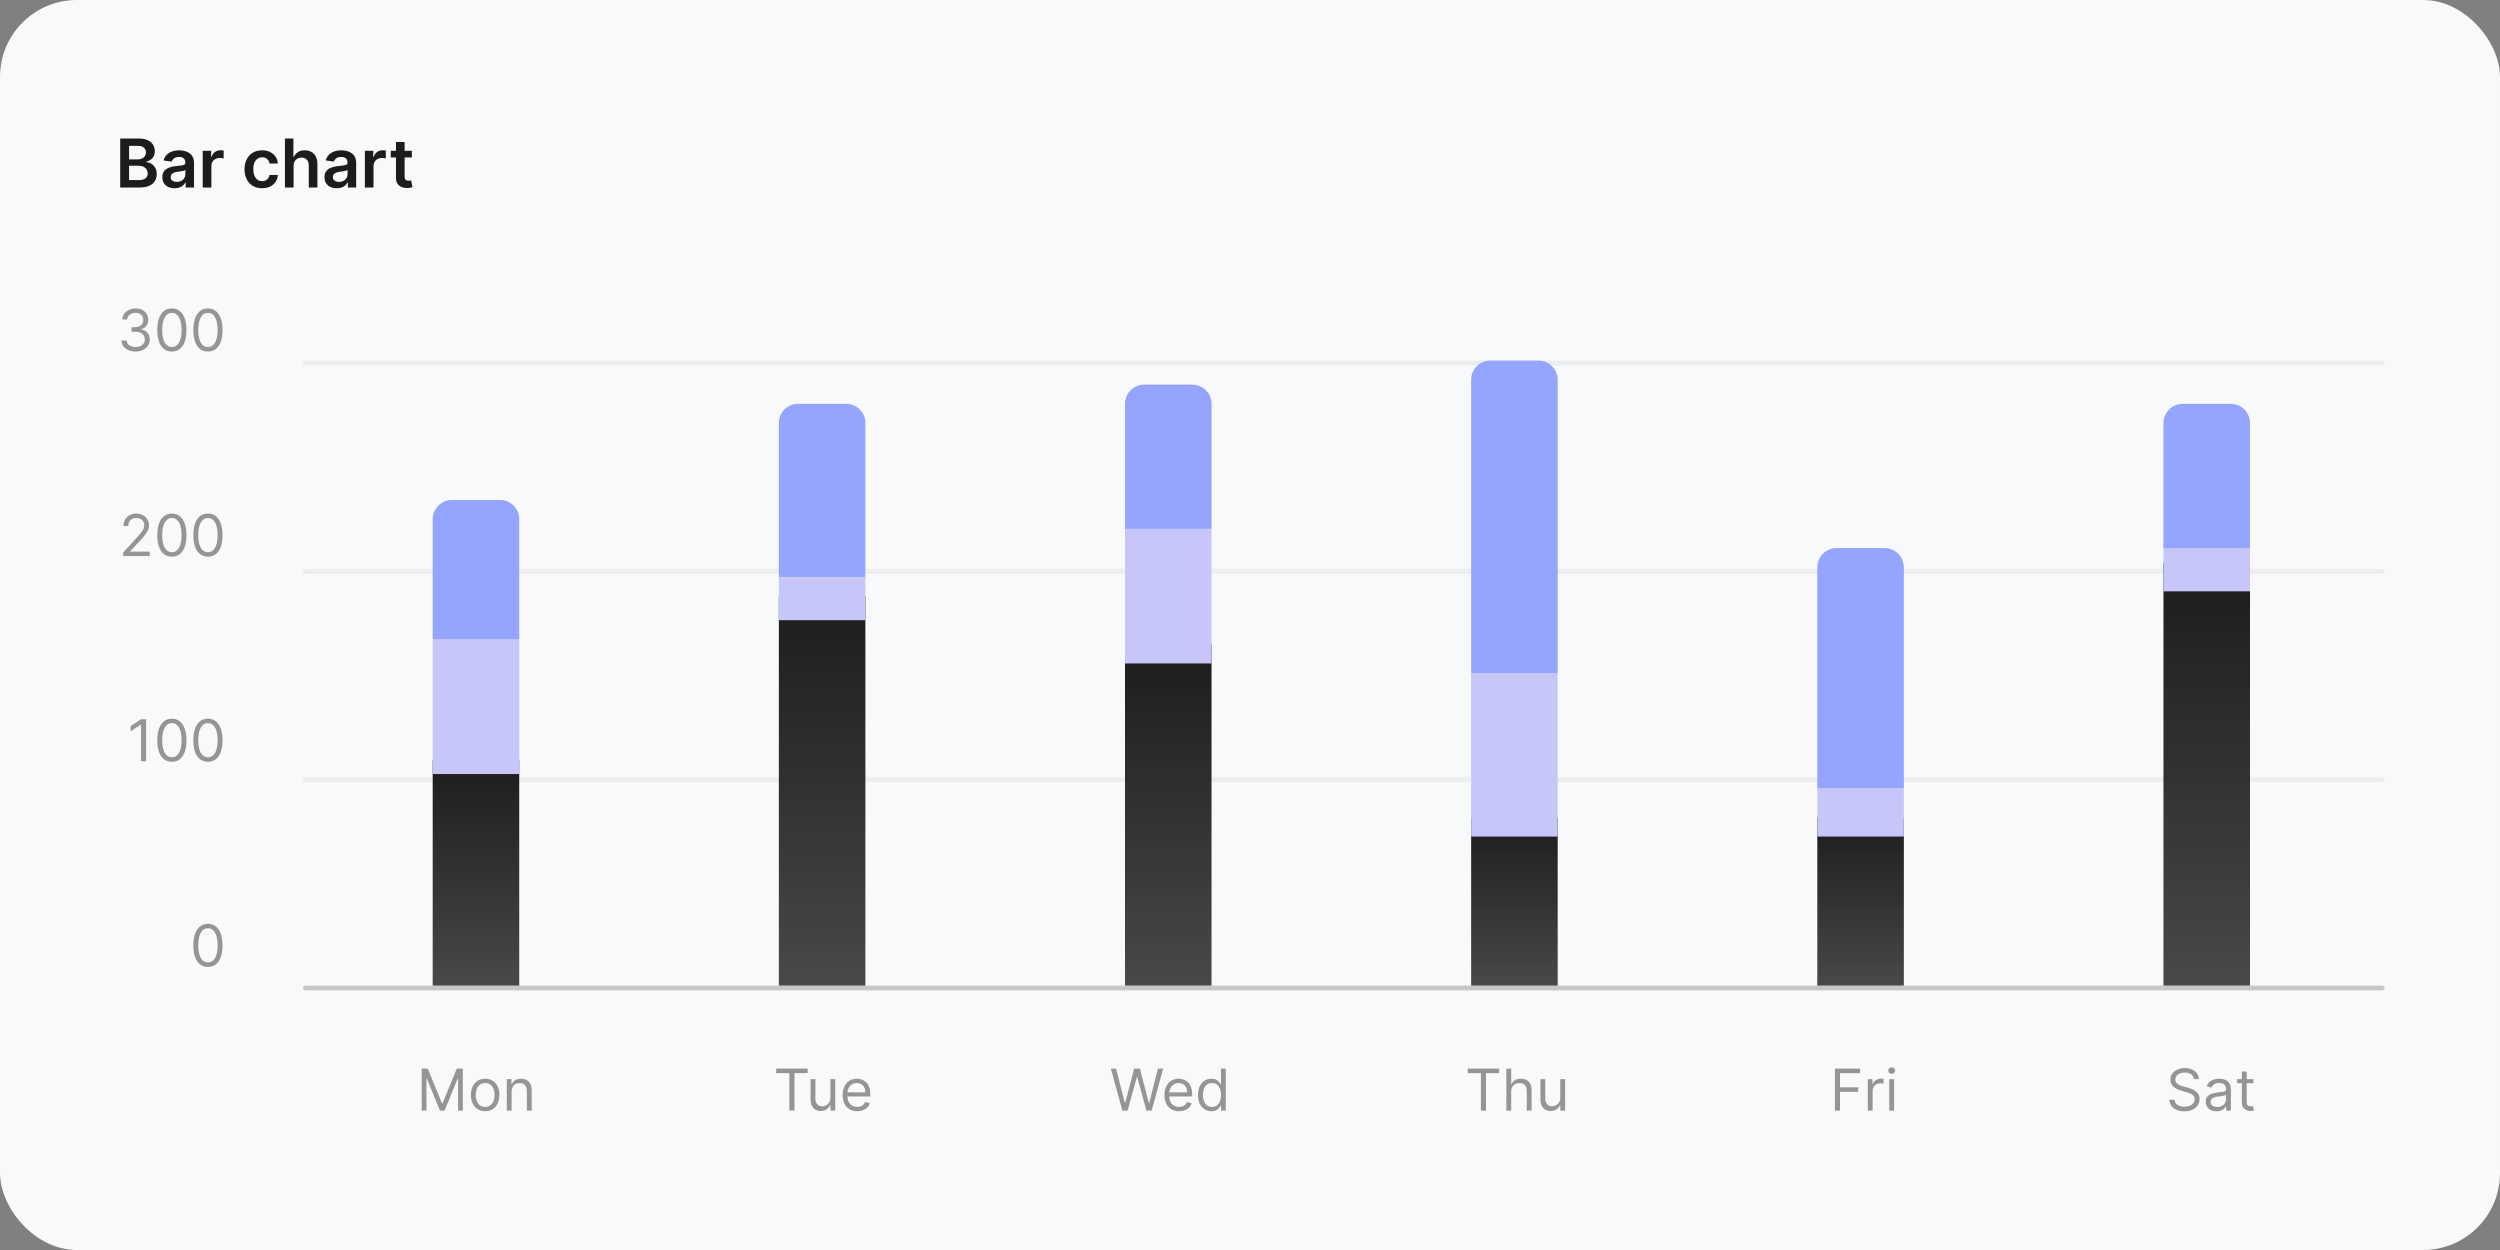 <svg width="520" height="260" viewBox="0 0 520 260" fill="none" xmlns="http://www.w3.org/2000/svg">
<rect x="0" y="0" width="520" height="260" fill="#808080" stroke="none"/>
<rect width="520" height="260" rx="16" fill="#F7F9FB"/>
<path d="M25.004 39V28.818H28.902C29.638 28.818 30.249 28.934 30.736 29.166C31.227 29.395 31.593 29.708 31.835 30.106C32.081 30.504 32.203 30.954 32.203 31.458C32.203 31.872 32.124 32.227 31.965 32.522C31.805 32.814 31.592 33.051 31.323 33.233C31.055 33.415 30.755 33.546 30.423 33.626V33.725C30.785 33.745 31.131 33.856 31.462 34.058C31.797 34.257 32.071 34.539 32.283 34.903C32.495 35.268 32.601 35.709 32.601 36.226C32.601 36.753 32.473 37.227 32.218 37.648C31.963 38.065 31.578 38.395 31.065 38.637C30.551 38.879 29.905 39 29.126 39H25.004ZM26.849 37.459H28.832C29.502 37.459 29.984 37.331 30.279 37.076C30.577 36.818 30.727 36.486 30.727 36.082C30.727 35.78 30.652 35.508 30.503 35.266C30.354 35.021 30.142 34.829 29.866 34.69C29.591 34.547 29.263 34.476 28.882 34.476H26.849V37.459ZM26.849 33.148H28.673C28.991 33.148 29.278 33.09 29.533 32.974C29.789 32.855 29.989 32.688 30.135 32.472C30.284 32.254 30.359 31.995 30.359 31.697C30.359 31.302 30.22 30.977 29.941 30.722C29.666 30.467 29.257 30.34 28.713 30.34H26.849V33.148ZM36.323 39.154C35.839 39.154 35.404 39.068 35.016 38.896C34.631 38.72 34.326 38.461 34.101 38.12C33.879 37.779 33.768 37.358 33.768 36.857C33.768 36.426 33.847 36.07 34.007 35.788C34.166 35.507 34.383 35.281 34.658 35.112C34.933 34.943 35.243 34.816 35.587 34.729C35.935 34.64 36.295 34.575 36.666 34.535C37.114 34.489 37.477 34.448 37.755 34.411C38.034 34.371 38.236 34.312 38.362 34.232C38.491 34.149 38.556 34.022 38.556 33.849V33.82C38.556 33.445 38.444 33.155 38.222 32.95C38 32.744 37.681 32.641 37.263 32.641C36.822 32.641 36.472 32.737 36.214 32.93C35.959 33.122 35.786 33.349 35.697 33.611L34.017 33.372C34.149 32.908 34.368 32.52 34.673 32.209C34.978 31.894 35.351 31.659 35.791 31.503C36.232 31.344 36.719 31.264 37.253 31.264C37.621 31.264 37.987 31.307 38.352 31.393C38.716 31.48 39.049 31.622 39.351 31.821C39.653 32.017 39.895 32.283 40.077 32.621C40.263 32.959 40.355 33.382 40.355 33.889V39H38.625V37.951H38.566C38.456 38.163 38.302 38.362 38.103 38.548C37.908 38.73 37.661 38.877 37.362 38.99C37.067 39.099 36.721 39.154 36.323 39.154ZM36.791 37.832C37.152 37.832 37.465 37.76 37.73 37.618C37.995 37.472 38.199 37.28 38.342 37.041C38.488 36.803 38.56 36.542 38.56 36.261V35.361C38.504 35.407 38.408 35.45 38.272 35.49C38.14 35.53 37.99 35.565 37.825 35.594C37.659 35.624 37.495 35.651 37.333 35.674C37.17 35.697 37.029 35.717 36.91 35.734C36.642 35.77 36.401 35.83 36.189 35.913C35.977 35.995 35.81 36.111 35.687 36.261C35.564 36.407 35.503 36.595 35.503 36.827C35.503 37.159 35.624 37.409 35.866 37.578C36.108 37.747 36.416 37.832 36.791 37.832ZM42.165 39V31.364H43.91V32.636H43.989C44.129 32.196 44.367 31.856 44.705 31.617C45.047 31.375 45.436 31.254 45.874 31.254C45.973 31.254 46.084 31.259 46.207 31.269C46.333 31.276 46.437 31.287 46.52 31.304V32.959C46.444 32.933 46.323 32.91 46.157 32.89C45.995 32.867 45.837 32.855 45.685 32.855C45.357 32.855 45.062 32.926 44.8 33.069C44.541 33.208 44.337 33.402 44.188 33.651C44.039 33.899 43.965 34.186 43.965 34.511V39H42.165ZM54.519 39.149C53.757 39.149 53.102 38.982 52.556 38.647C52.012 38.312 51.593 37.85 51.298 37.26C51.006 36.667 50.86 35.984 50.86 35.212C50.86 34.436 51.009 33.752 51.308 33.158C51.606 32.562 52.027 32.098 52.571 31.766C53.117 31.432 53.764 31.264 54.509 31.264C55.129 31.264 55.678 31.379 56.155 31.607C56.636 31.833 57.018 32.153 57.303 32.567C57.589 32.978 57.751 33.458 57.791 34.008H56.071C56.001 33.641 55.835 33.334 55.573 33.089C55.315 32.84 54.968 32.716 54.534 32.716C54.166 32.716 53.843 32.815 53.565 33.014C53.286 33.21 53.069 33.492 52.913 33.859C52.761 34.227 52.685 34.668 52.685 35.182C52.685 35.702 52.761 36.15 52.913 36.524C53.066 36.895 53.28 37.182 53.555 37.384C53.833 37.583 54.16 37.682 54.534 37.682C54.799 37.682 55.036 37.633 55.245 37.533C55.457 37.431 55.635 37.283 55.777 37.091C55.92 36.899 56.017 36.665 56.071 36.39H57.791C57.748 36.93 57.589 37.409 57.313 37.827C57.038 38.241 56.664 38.566 56.19 38.801C55.716 39.033 55.159 39.149 54.519 39.149ZM61.068 34.526V39H59.269V28.818H61.028V32.661H61.118C61.297 32.23 61.574 31.891 61.948 31.642C62.326 31.39 62.807 31.264 63.39 31.264C63.92 31.264 64.383 31.375 64.777 31.597C65.171 31.819 65.476 32.144 65.692 32.572C65.91 32.999 66.02 33.521 66.02 34.138V39H64.22V34.416C64.22 33.903 64.088 33.503 63.822 33.218C63.561 32.93 63.193 32.785 62.719 32.785C62.401 32.785 62.115 32.855 61.864 32.994C61.615 33.13 61.419 33.327 61.277 33.586C61.138 33.844 61.068 34.158 61.068 34.526ZM70.052 39.154C69.568 39.154 69.132 39.068 68.744 38.896C68.36 38.72 68.055 38.461 67.829 38.12C67.608 37.779 67.496 37.358 67.496 36.857C67.496 36.426 67.576 36.07 67.735 35.788C67.894 35.507 68.111 35.281 68.386 35.112C68.662 34.943 68.971 34.816 69.316 34.729C69.664 34.64 70.024 34.575 70.395 34.535C70.842 34.489 71.205 34.448 71.484 34.411C71.762 34.371 71.964 34.312 72.09 34.232C72.219 34.149 72.284 34.022 72.284 33.849V33.82C72.284 33.445 72.173 33.155 71.951 32.95C71.729 32.744 71.409 32.641 70.992 32.641C70.551 32.641 70.201 32.737 69.942 32.93C69.687 33.122 69.515 33.349 69.425 33.611L67.745 33.372C67.878 32.908 68.096 32.52 68.401 32.209C68.706 31.894 69.079 31.659 69.52 31.503C69.961 31.344 70.448 31.264 70.981 31.264C71.349 31.264 71.716 31.307 72.08 31.393C72.445 31.48 72.778 31.622 73.079 31.821C73.381 32.017 73.623 32.283 73.805 32.621C73.991 32.959 74.084 33.382 74.084 33.889V39H72.354V37.951H72.294C72.185 38.163 72.031 38.362 71.832 38.548C71.636 38.73 71.389 38.877 71.091 38.99C70.796 39.099 70.45 39.154 70.052 39.154ZM70.519 37.832C70.88 37.832 71.194 37.76 71.459 37.618C71.724 37.472 71.928 37.28 72.07 37.041C72.216 36.803 72.289 36.542 72.289 36.261V35.361C72.233 35.407 72.137 35.45 72.001 35.49C71.868 35.53 71.719 35.565 71.553 35.594C71.388 35.624 71.224 35.651 71.061 35.674C70.899 35.697 70.758 35.717 70.638 35.734C70.37 35.77 70.13 35.83 69.918 35.913C69.706 35.995 69.538 36.111 69.415 36.261C69.293 36.407 69.231 36.595 69.231 36.827C69.231 37.159 69.353 37.409 69.594 37.578C69.836 37.747 70.145 37.832 70.519 37.832ZM75.894 39V31.364H77.638V32.636H77.718C77.857 32.196 78.096 31.856 78.434 31.617C78.775 31.375 79.165 31.254 79.602 31.254C79.702 31.254 79.813 31.259 79.935 31.269C80.061 31.276 80.166 31.287 80.249 31.304V32.959C80.172 32.933 80.051 32.91 79.886 32.89C79.723 32.867 79.566 32.855 79.413 32.855C79.085 32.855 78.79 32.926 78.528 33.069C78.27 33.208 78.066 33.402 77.917 33.651C77.768 33.899 77.693 34.186 77.693 34.511V39H75.894ZM85.668 31.364V32.756H81.278V31.364H85.668ZM82.362 29.534H84.161V36.703C84.161 36.945 84.198 37.131 84.271 37.26C84.347 37.386 84.446 37.472 84.569 37.519C84.692 37.565 84.827 37.588 84.977 37.588C85.089 37.588 85.192 37.58 85.285 37.563C85.381 37.547 85.454 37.532 85.504 37.519L85.807 38.925C85.711 38.959 85.573 38.995 85.394 39.035C85.219 39.075 85.003 39.098 84.748 39.104C84.297 39.118 83.891 39.05 83.53 38.901C83.169 38.748 82.882 38.513 82.67 38.195C82.461 37.876 82.358 37.479 82.362 37.001V29.534Z" fill="#1C1C1C"/>
<path d="M28.212 73.119C27.649 73.119 27.148 73.023 26.707 72.829C26.27 72.636 25.922 72.368 25.663 72.024C25.408 71.678 25.268 71.276 25.246 70.818H26.32C26.342 71.099 26.439 71.342 26.609 71.547C26.78 71.749 27.003 71.905 27.278 72.016C27.554 72.126 27.859 72.182 28.195 72.182C28.57 72.182 28.902 72.117 29.192 71.986C29.482 71.855 29.709 71.673 29.874 71.44C30.038 71.207 30.121 70.938 30.121 70.631C30.121 70.31 30.041 70.027 29.882 69.783C29.723 69.535 29.49 69.342 29.183 69.203C28.876 69.064 28.501 68.994 28.058 68.994H27.359V68.057H28.058C28.405 68.057 28.709 67.994 28.97 67.869C29.234 67.744 29.44 67.568 29.588 67.341C29.739 67.114 29.814 66.847 29.814 66.54C29.814 66.244 29.749 65.987 29.618 65.769C29.487 65.55 29.303 65.379 29.064 65.257C28.828 65.135 28.55 65.074 28.229 65.074C27.928 65.074 27.643 65.129 27.376 65.24C27.112 65.348 26.896 65.506 26.729 65.713C26.561 65.918 26.47 66.165 26.456 66.454H25.433C25.45 65.997 25.588 65.597 25.847 65.253C26.105 64.906 26.443 64.636 26.861 64.443C27.281 64.25 27.743 64.153 28.246 64.153C28.785 64.153 29.249 64.263 29.635 64.481C30.021 64.697 30.318 64.983 30.526 65.338C30.733 65.693 30.837 66.077 30.837 66.489C30.837 66.98 30.707 67.399 30.449 67.746C30.193 68.092 29.845 68.332 29.405 68.466V68.534C29.956 68.625 30.386 68.859 30.696 69.237C31.006 69.612 31.16 70.077 31.16 70.631C31.16 71.105 31.031 71.531 30.773 71.909C30.517 72.284 30.168 72.579 29.724 72.796C29.281 73.011 28.777 73.119 28.212 73.119ZM35.75 73.119C35.108 73.119 34.561 72.945 34.109 72.595C33.658 72.243 33.312 71.733 33.074 71.065C32.835 70.395 32.716 69.585 32.716 68.636C32.716 67.693 32.835 66.888 33.074 66.22C33.315 65.55 33.662 65.038 34.114 64.686C34.568 64.331 35.114 64.153 35.75 64.153C36.386 64.153 36.93 64.331 37.382 64.686C37.837 65.038 38.183 65.55 38.422 66.22C38.663 66.888 38.784 67.693 38.784 68.636C38.784 69.585 38.665 70.395 38.426 71.065C38.188 71.733 37.842 72.243 37.391 72.595C36.939 72.945 36.392 73.119 35.75 73.119ZM35.75 72.182C36.386 72.182 36.881 71.875 37.233 71.261C37.585 70.648 37.761 69.773 37.761 68.636C37.761 67.881 37.68 67.237 37.519 66.706C37.359 66.175 37.129 65.77 36.828 65.492C36.53 65.213 36.17 65.074 35.75 65.074C35.119 65.074 34.626 65.385 34.271 66.007C33.916 66.626 33.739 67.503 33.739 68.636C33.739 69.392 33.818 70.034 33.977 70.562C34.136 71.091 34.365 71.493 34.663 71.769C34.965 72.044 35.327 72.182 35.75 72.182ZM43.25 73.119C42.608 73.119 42.061 72.945 41.609 72.595C41.158 72.243 40.812 71.733 40.574 71.065C40.335 70.395 40.216 69.585 40.216 68.636C40.216 67.693 40.335 66.888 40.574 66.22C40.815 65.55 41.162 65.038 41.614 64.686C42.068 64.331 42.614 64.153 43.25 64.153C43.886 64.153 44.43 64.331 44.882 64.686C45.337 65.038 45.683 65.55 45.922 66.22C46.163 66.888 46.284 67.693 46.284 68.636C46.284 69.585 46.165 70.395 45.926 71.065C45.688 71.733 45.342 72.243 44.891 72.595C44.439 72.945 43.892 73.119 43.25 73.119ZM43.25 72.182C43.886 72.182 44.381 71.875 44.733 71.261C45.085 70.648 45.261 69.773 45.261 68.636C45.261 67.881 45.18 67.237 45.019 66.706C44.859 66.175 44.629 65.77 44.328 65.492C44.03 65.213 43.67 65.074 43.25 65.074C42.619 65.074 42.126 65.385 41.771 66.007C41.416 66.626 41.239 67.503 41.239 68.636C41.239 69.392 41.318 70.034 41.477 70.562C41.636 71.091 41.865 71.493 42.163 71.769C42.465 72.044 42.827 72.182 43.25 72.182Z" fill="black" fill-opacity="0.4"/>
<path d="M25.638 115.667V114.9L28.518 111.747C28.857 111.377 29.135 111.056 29.354 110.783C29.572 110.508 29.734 110.249 29.84 110.008C29.947 109.764 30.001 109.508 30.001 109.241C30.001 108.934 29.928 108.668 29.78 108.444C29.635 108.22 29.436 108.046 29.183 107.924C28.93 107.802 28.646 107.741 28.331 107.741C27.996 107.741 27.703 107.81 27.453 107.95C27.206 108.086 27.014 108.278 26.878 108.525C26.744 108.772 26.678 109.062 26.678 109.394H25.672C25.672 108.883 25.79 108.434 26.026 108.048C26.261 107.661 26.582 107.36 26.989 107.144C27.398 106.928 27.857 106.82 28.365 106.82C28.876 106.82 29.329 106.928 29.724 107.144C30.119 107.36 30.429 107.651 30.653 108.018C30.878 108.384 30.99 108.792 30.99 109.241C30.99 109.562 30.932 109.876 30.815 110.183C30.702 110.487 30.503 110.826 30.219 111.201C29.938 111.573 29.547 112.028 29.047 112.565L27.087 114.661V114.729H31.143V115.667H25.638ZM35.75 115.786C35.108 115.786 34.561 115.612 34.109 115.262C33.658 114.91 33.312 114.4 33.074 113.732C32.835 113.062 32.716 112.252 32.716 111.303C32.716 110.36 32.835 109.555 33.074 108.887C33.315 108.217 33.662 107.705 34.114 107.353C34.568 106.998 35.114 106.82 35.75 106.82C36.386 106.82 36.93 106.998 37.382 107.353C37.837 107.705 38.183 108.217 38.422 108.887C38.663 109.555 38.784 110.36 38.784 111.303C38.784 112.252 38.665 113.062 38.426 113.732C38.188 114.4 37.842 114.91 37.391 115.262C36.939 115.612 36.392 115.786 35.75 115.786ZM35.75 114.849C36.386 114.849 36.881 114.542 37.233 113.928C37.585 113.315 37.761 112.44 37.761 111.303C37.761 110.548 37.68 109.904 37.519 109.373C37.359 108.842 37.129 108.437 36.828 108.158C36.53 107.88 36.17 107.741 35.75 107.741C35.119 107.741 34.626 108.052 34.271 108.674C33.916 109.293 33.739 110.17 33.739 111.303C33.739 112.059 33.818 112.701 33.977 113.229C34.136 113.758 34.365 114.16 34.663 114.435C34.965 114.711 35.327 114.849 35.75 114.849ZM43.25 115.786C42.608 115.786 42.061 115.612 41.609 115.262C41.158 114.91 40.812 114.4 40.574 113.732C40.335 113.062 40.216 112.252 40.216 111.303C40.216 110.36 40.335 109.555 40.574 108.887C40.815 108.217 41.162 107.705 41.614 107.353C42.068 106.998 42.614 106.82 43.25 106.82C43.886 106.82 44.43 106.998 44.882 107.353C45.337 107.705 45.683 108.217 45.922 108.887C46.163 109.555 46.284 110.36 46.284 111.303C46.284 112.252 46.165 113.062 45.926 113.732C45.688 114.4 45.342 114.91 44.891 115.262C44.439 115.612 43.892 115.786 43.25 115.786ZM43.25 114.849C43.886 114.849 44.381 114.542 44.733 113.928C45.085 113.315 45.261 112.44 45.261 111.303C45.261 110.548 45.18 109.904 45.019 109.373C44.859 108.842 44.629 108.437 44.328 108.158C44.03 107.88 43.67 107.741 43.25 107.741C42.619 107.741 42.126 108.052 41.771 108.674C41.416 109.293 41.239 110.17 41.239 111.303C41.239 112.059 41.318 112.701 41.477 113.229C41.636 113.758 41.865 114.16 42.163 114.435C42.465 114.711 42.827 114.849 43.25 114.849Z" fill="black" fill-opacity="0.4"/>
<path d="M30.393 149.606V158.333H29.337V150.714H29.285L27.155 152.128V151.055L29.337 149.606H30.393ZM35.75 158.452C35.108 158.452 34.561 158.278 34.109 157.928C33.658 157.576 33.312 157.066 33.074 156.398C32.835 155.728 32.716 154.918 32.716 153.969C32.716 153.026 32.835 152.221 33.074 151.553C33.315 150.883 33.662 150.371 34.114 150.019C34.568 149.664 35.114 149.486 35.75 149.486C36.386 149.486 36.93 149.664 37.382 150.019C37.837 150.371 38.183 150.883 38.422 151.553C38.663 152.221 38.784 153.026 38.784 153.969C38.784 154.918 38.665 155.728 38.426 156.398C38.188 157.066 37.842 157.576 37.391 157.928C36.939 158.278 36.392 158.452 35.75 158.452ZM35.75 157.515C36.386 157.515 36.881 157.208 37.233 156.594C37.585 155.981 37.761 155.106 37.761 153.969C37.761 153.214 37.68 152.57 37.519 152.039C37.359 151.508 37.129 151.103 36.828 150.824C36.53 150.546 36.17 150.407 35.75 150.407C35.119 150.407 34.626 150.718 34.271 151.34C33.916 151.959 33.739 152.836 33.739 153.969C33.739 154.725 33.818 155.367 33.977 155.896C34.136 156.424 34.365 156.826 34.663 157.101C34.965 157.377 35.327 157.515 35.75 157.515ZM43.25 158.452C42.608 158.452 42.061 158.278 41.609 157.928C41.158 157.576 40.812 157.066 40.574 156.398C40.335 155.728 40.216 154.918 40.216 153.969C40.216 153.026 40.335 152.221 40.574 151.553C40.815 150.883 41.162 150.371 41.614 150.019C42.068 149.664 42.614 149.486 43.25 149.486C43.886 149.486 44.43 149.664 44.882 150.019C45.337 150.371 45.683 150.883 45.922 151.553C46.163 152.221 46.284 153.026 46.284 153.969C46.284 154.918 46.165 155.728 45.926 156.398C45.688 157.066 45.342 157.576 44.891 157.928C44.439 158.278 43.892 158.452 43.25 158.452ZM43.25 157.515C43.886 157.515 44.381 157.208 44.733 156.594C45.085 155.981 45.261 155.106 45.261 153.969C45.261 153.214 45.18 152.57 45.019 152.039C44.859 151.508 44.629 151.103 44.328 150.824C44.03 150.546 43.67 150.407 43.25 150.407C42.619 150.407 42.126 150.718 41.771 151.34C41.416 151.959 41.239 152.836 41.239 153.969C41.239 154.725 41.318 155.367 41.477 155.896C41.636 156.424 41.865 156.826 42.163 157.101C42.465 157.377 42.827 157.515 43.25 157.515Z" fill="black" fill-opacity="0.4"/>
<path d="M43.25 201.119C42.608 201.119 42.061 200.945 41.609 200.595C41.158 200.243 40.812 199.733 40.574 199.065C40.335 198.395 40.216 197.585 40.216 196.636C40.216 195.693 40.335 194.888 40.574 194.22C40.815 193.55 41.162 193.038 41.614 192.686C42.068 192.331 42.614 192.153 43.25 192.153C43.886 192.153 44.43 192.331 44.882 192.686C45.337 193.038 45.683 193.55 45.922 194.22C46.163 194.888 46.284 195.693 46.284 196.636C46.284 197.585 46.165 198.395 45.926 199.065C45.688 199.733 45.342 200.243 44.891 200.595C44.439 200.945 43.892 201.119 43.25 201.119ZM43.25 200.182C43.886 200.182 44.381 199.875 44.733 199.261C45.085 198.648 45.261 197.773 45.261 196.636C45.261 195.881 45.18 195.237 45.019 194.706C44.859 194.175 44.629 193.77 44.328 193.491C44.03 193.213 43.67 193.074 43.25 193.074C42.619 193.074 42.126 193.385 41.771 194.007C41.416 194.626 41.239 195.503 41.239 196.636C41.239 197.392 41.318 198.034 41.477 198.562C41.636 199.091 41.865 199.493 42.163 199.768C42.465 200.044 42.827 200.182 43.25 200.182Z" fill="black" fill-opacity="0.4"/>
<line x1="63.5" y1="75.5" x2="495.5" y2="75.5" stroke="black" stroke-opacity="0.05" stroke-linecap="round"/>
<line x1="63.5" y1="118.833" x2="495.5" y2="118.833" stroke="black" stroke-opacity="0.05" stroke-linecap="round"/>
<line x1="63.5" y1="162.167" x2="495.5" y2="162.167" stroke="black" stroke-opacity="0.05" stroke-linecap="round"/>
<line x1="63.5" y1="205.5" x2="495.5" y2="205.5" stroke="black" stroke-opacity="0.2" stroke-linecap="round"/>
<path d="M87.712 222.273H88.974L91.94 229.517H92.042L95.008 222.273H96.269V231H95.281V224.369H95.195L92.468 231H91.514L88.786 224.369H88.701V231H87.712V222.273ZM100.911 231.136C100.32 231.136 99.802 230.996 99.356 230.714C98.912 230.433 98.566 230.04 98.316 229.534C98.069 229.028 97.945 228.437 97.945 227.761C97.945 227.08 98.069 226.484 98.316 225.976C98.566 225.467 98.912 225.072 99.356 224.791C99.802 224.51 100.32 224.369 100.911 224.369C101.502 224.369 102.019 224.51 102.462 224.791C102.908 225.072 103.255 225.467 103.502 225.976C103.752 226.484 103.877 227.08 103.877 227.761C103.877 228.437 103.752 229.028 103.502 229.534C103.255 230.04 102.908 230.433 102.462 230.714C102.019 230.996 101.502 231.136 100.911 231.136ZM100.911 230.233C101.36 230.233 101.729 230.118 102.019 229.888C102.309 229.658 102.523 229.355 102.662 228.98C102.802 228.605 102.871 228.199 102.871 227.761C102.871 227.324 102.802 226.916 102.662 226.538C102.523 226.161 102.309 225.855 102.019 225.622C101.729 225.389 101.36 225.273 100.911 225.273C100.462 225.273 100.093 225.389 99.803 225.622C99.513 225.855 99.299 226.161 99.159 226.538C99.02 226.916 98.951 227.324 98.951 227.761C98.951 228.199 99.02 228.605 99.159 228.98C99.299 229.355 99.513 229.658 99.803 229.888C100.093 230.118 100.462 230.233 100.911 230.233ZM106.418 227.062V231H105.412V224.455H106.384V225.477H106.469C106.622 225.145 106.855 224.878 107.168 224.676C107.48 224.472 107.884 224.369 108.378 224.369C108.821 224.369 109.209 224.46 109.541 224.642C109.874 224.821 110.132 225.094 110.317 225.46C110.501 225.824 110.594 226.284 110.594 226.841V231H109.588V226.909C109.588 226.395 109.455 225.994 109.188 225.707C108.921 225.418 108.554 225.273 108.088 225.273C107.767 225.273 107.48 225.342 107.227 225.482C106.977 225.621 106.78 225.824 106.635 226.091C106.49 226.358 106.418 226.682 106.418 227.062Z" fill="black" fill-opacity="0.4"/>
<path d="M161.447 223.21V222.273H167.993V223.21H165.248V231H164.191V223.21H161.447ZM172.722 228.324V224.455H173.727V231H172.722V229.892H172.653C172.5 230.224 172.261 230.507 171.937 230.74C171.614 230.97 171.205 231.085 170.71 231.085C170.301 231.085 169.937 230.996 169.619 230.817C169.301 230.635 169.051 230.362 168.869 229.999C168.687 229.632 168.597 229.17 168.597 228.614V224.455H169.602V228.545C169.602 229.023 169.736 229.403 170.003 229.688C170.273 229.972 170.616 230.114 171.034 230.114C171.284 230.114 171.538 230.05 171.797 229.922C172.058 229.794 172.277 229.598 172.453 229.334C172.632 229.07 172.722 228.733 172.722 228.324ZM178.314 231.136C177.683 231.136 177.139 230.997 176.681 230.719C176.227 230.438 175.876 230.045 175.629 229.543C175.385 229.037 175.262 228.449 175.262 227.778C175.262 227.108 175.385 226.517 175.629 226.006C175.876 225.491 176.22 225.091 176.66 224.804C177.103 224.514 177.62 224.369 178.211 224.369C178.552 224.369 178.889 224.426 179.221 224.54C179.554 224.653 179.856 224.838 180.129 225.094C180.402 225.347 180.619 225.682 180.781 226.099C180.943 226.517 181.024 227.031 181.024 227.642V228.068H175.978V227.199H180.001C180.001 226.83 179.927 226.5 179.779 226.21C179.635 225.92 179.427 225.692 179.157 225.524C178.89 225.357 178.575 225.273 178.211 225.273C177.811 225.273 177.464 225.372 177.171 225.571C176.882 225.767 176.659 226.023 176.502 226.338C176.346 226.653 176.268 226.991 176.268 227.352V227.932C176.268 228.426 176.353 228.845 176.524 229.189C176.697 229.53 176.937 229.79 177.244 229.969C177.551 230.145 177.907 230.233 178.314 230.233C178.578 230.233 178.816 230.196 179.029 230.122C179.245 230.045 179.431 229.932 179.588 229.781C179.744 229.628 179.865 229.437 179.95 229.21L180.921 229.483C180.819 229.812 180.647 230.102 180.406 230.352C180.164 230.599 179.866 230.793 179.511 230.932C179.156 231.068 178.757 231.136 178.314 231.136Z" fill="black" fill-opacity="0.4"/>
<path d="M233.449 231L231.063 222.273H232.137L233.96 229.381H234.046L235.904 222.273H237.097L238.955 229.381H239.04L240.864 222.273H241.938L239.551 231H238.46L236.534 224.045H236.466L234.54 231H233.449ZM245.253 231.136C244.622 231.136 244.078 230.997 243.621 230.719C243.166 230.438 242.815 230.045 242.568 229.543C242.324 229.037 242.202 228.449 242.202 227.778C242.202 227.108 242.324 226.517 242.568 226.006C242.815 225.491 243.159 225.091 243.6 224.804C244.043 224.514 244.56 224.369 245.151 224.369C245.492 224.369 245.828 224.426 246.161 224.54C246.493 224.653 246.796 224.838 247.068 225.094C247.341 225.347 247.558 225.682 247.72 226.099C247.882 226.517 247.963 227.031 247.963 227.642V228.068H242.918V227.199H246.94C246.94 226.83 246.867 226.5 246.719 226.21C246.574 225.92 246.367 225.692 246.097 225.524C245.83 225.357 245.514 225.273 245.151 225.273C244.75 225.273 244.404 225.372 244.111 225.571C243.821 225.767 243.598 226.023 243.442 226.338C243.286 226.653 243.208 226.991 243.208 227.352V227.932C243.208 228.426 243.293 228.845 243.463 229.189C243.637 229.53 243.877 229.79 244.183 229.969C244.49 230.145 244.847 230.233 245.253 230.233C245.517 230.233 245.756 230.196 245.969 230.122C246.185 230.045 246.371 229.932 246.527 229.781C246.683 229.628 246.804 229.437 246.889 229.21L247.861 229.483C247.759 229.812 247.587 230.102 247.345 230.352C247.104 230.599 246.806 230.793 246.45 230.932C246.095 231.068 245.696 231.136 245.253 231.136ZM251.965 231.136C251.419 231.136 250.938 230.999 250.52 230.723C250.102 230.445 249.776 230.053 249.54 229.547C249.304 229.038 249.186 228.438 249.186 227.744C249.186 227.057 249.304 226.46 249.54 225.955C249.776 225.449 250.104 225.058 250.524 224.783C250.945 224.507 251.431 224.369 251.982 224.369C252.408 224.369 252.744 224.44 252.992 224.582C253.242 224.722 253.432 224.881 253.563 225.06C253.696 225.236 253.8 225.381 253.874 225.494H253.959V222.273H254.965V231H253.993V229.994H253.874C253.8 230.114 253.695 230.264 253.558 230.446C253.422 230.625 253.227 230.786 252.975 230.928C252.722 231.067 252.385 231.136 251.965 231.136ZM252.101 230.233C252.504 230.233 252.845 230.128 253.124 229.918C253.402 229.705 253.614 229.411 253.759 229.036C253.904 228.658 253.976 228.222 253.976 227.727C253.976 227.239 253.905 226.811 253.763 226.445C253.621 226.075 253.411 225.788 253.132 225.584C252.854 225.376 252.51 225.273 252.101 225.273C251.675 225.273 251.32 225.382 251.036 225.601C250.754 225.817 250.543 226.111 250.401 226.483C250.262 226.852 250.192 227.267 250.192 227.727C250.192 228.193 250.263 228.616 250.405 228.997C250.55 229.375 250.763 229.676 251.044 229.901C251.328 230.122 251.681 230.233 252.101 230.233Z" fill="black" fill-opacity="0.4"/>
<path d="M305.282 223.21V222.273H311.827V223.21H309.083V231H308.026V223.21H305.282ZM314.328 227.062V231H313.322V222.273H314.328V225.477H314.413C314.566 225.139 314.797 224.871 315.103 224.672C315.413 224.47 315.825 224.369 316.339 224.369C316.785 224.369 317.176 224.459 317.511 224.638C317.846 224.814 318.106 225.085 318.291 225.452C318.478 225.815 318.572 226.278 318.572 226.841V231H317.566V226.909C317.566 226.389 317.432 225.987 317.162 225.703C316.895 225.416 316.524 225.273 316.049 225.273C315.72 225.273 315.424 225.342 315.163 225.482C314.905 225.621 314.7 225.824 314.549 226.091C314.402 226.358 314.328 226.682 314.328 227.062ZM324.537 228.324V224.455H325.543V231H324.537V229.892H324.469C324.315 230.224 324.077 230.507 323.753 230.74C323.429 230.97 323.02 231.085 322.526 231.085C322.117 231.085 321.753 230.996 321.435 230.817C321.117 230.635 320.867 230.362 320.685 229.999C320.503 229.632 320.412 229.17 320.412 228.614V224.455H321.418V228.545C321.418 229.023 321.551 229.403 321.818 229.688C322.088 229.972 322.432 230.114 322.849 230.114C323.099 230.114 323.354 230.05 323.612 229.922C323.874 229.794 324.092 229.598 324.269 229.334C324.448 229.07 324.537 228.733 324.537 228.324Z" fill="black" fill-opacity="0.4"/>
<path d="M381.665 231V222.273H386.898V223.21H382.721V226.159H386.505V227.097H382.721V231H381.665ZM388.501 231V224.455H389.472V225.443H389.541C389.66 225.119 389.876 224.857 390.188 224.655C390.501 224.453 390.853 224.352 391.245 224.352C391.319 224.352 391.411 224.354 391.522 224.357C391.633 224.359 391.717 224.364 391.774 224.369V225.392C391.739 225.384 391.661 225.371 391.539 225.354C391.42 225.334 391.293 225.324 391.16 225.324C390.842 225.324 390.558 225.391 390.308 225.524C390.061 225.655 389.864 225.837 389.72 226.07C389.578 226.3 389.507 226.562 389.507 226.858V231H388.501ZM392.966 231V224.455H393.971V231H392.966ZM393.477 223.364C393.281 223.364 393.112 223.297 392.97 223.163C392.831 223.03 392.761 222.869 392.761 222.682C392.761 222.494 392.831 222.334 392.97 222.2C393.112 222.067 393.281 222 393.477 222C393.673 222 393.841 222.067 393.98 222.2C394.122 222.334 394.193 222.494 394.193 222.682C394.193 222.869 394.122 223.03 393.98 223.163C393.841 223.297 393.673 223.364 393.477 223.364Z" fill="black" fill-opacity="0.4"/>
<path d="M456.359 224.455C456.308 224.023 456.101 223.688 455.737 223.449C455.373 223.21 454.927 223.091 454.399 223.091C454.013 223.091 453.675 223.153 453.385 223.278C453.098 223.403 452.873 223.575 452.711 223.794C452.552 224.013 452.473 224.261 452.473 224.54C452.473 224.773 452.528 224.973 452.639 225.141C452.753 225.305 452.898 225.443 453.074 225.554C453.25 225.662 453.434 225.751 453.628 225.822C453.821 225.891 453.998 225.946 454.16 225.989L455.047 226.227C455.274 226.287 455.527 226.369 455.805 226.474C456.086 226.58 456.355 226.723 456.611 226.905C456.869 227.084 457.082 227.314 457.25 227.595C457.417 227.876 457.501 228.222 457.501 228.631C457.501 229.102 457.378 229.528 457.13 229.909C456.886 230.29 456.528 230.592 456.057 230.817C455.588 231.041 455.018 231.153 454.348 231.153C453.723 231.153 453.182 231.053 452.724 230.851C452.27 230.649 451.912 230.368 451.65 230.007C451.392 229.646 451.246 229.227 451.211 228.75H452.302C452.331 229.08 452.442 229.352 452.635 229.568C452.831 229.781 453.078 229.94 453.376 230.045C453.677 230.148 454.001 230.199 454.348 230.199C454.751 230.199 455.113 230.134 455.434 230.003C455.755 229.869 456.01 229.685 456.197 229.449C456.385 229.21 456.478 228.932 456.478 228.614C456.478 228.324 456.398 228.088 456.236 227.906C456.074 227.724 455.861 227.577 455.596 227.463C455.332 227.349 455.047 227.25 454.74 227.165L453.666 226.858C452.984 226.662 452.444 226.382 452.047 226.018C451.649 225.655 451.45 225.179 451.45 224.591C451.45 224.102 451.582 223.676 451.846 223.312C452.113 222.946 452.471 222.662 452.92 222.46C453.372 222.256 453.876 222.153 454.433 222.153C454.996 222.153 455.496 222.254 455.933 222.456C456.371 222.655 456.717 222.928 456.973 223.274C457.231 223.621 457.368 224.014 457.382 224.455H456.359ZM461.029 231.153C460.614 231.153 460.237 231.075 459.899 230.919C459.561 230.76 459.293 230.531 459.094 230.233C458.895 229.932 458.796 229.568 458.796 229.142C458.796 228.767 458.869 228.463 459.017 228.23C459.165 227.994 459.362 227.81 459.61 227.676C459.857 227.543 460.129 227.443 460.428 227.378C460.729 227.31 461.031 227.256 461.335 227.216C461.733 227.165 462.056 227.126 462.303 227.101C462.553 227.072 462.735 227.026 462.848 226.96C462.965 226.895 463.023 226.781 463.023 226.619V226.585C463.023 226.165 462.908 225.838 462.678 225.605C462.45 225.372 462.105 225.256 461.642 225.256C461.162 225.256 460.786 225.361 460.513 225.571C460.24 225.781 460.048 226.006 459.938 226.244L458.983 225.903C459.154 225.506 459.381 225.196 459.665 224.974C459.952 224.75 460.264 224.594 460.602 224.506C460.943 224.415 461.279 224.369 461.608 224.369C461.818 224.369 462.06 224.395 462.333 224.446C462.608 224.494 462.874 224.595 463.129 224.749C463.388 224.902 463.602 225.134 463.773 225.443C463.943 225.753 464.029 226.168 464.029 226.688V231H463.023V230.114H462.972C462.904 230.256 462.79 230.408 462.631 230.57C462.472 230.732 462.26 230.869 461.996 230.983C461.732 231.097 461.409 231.153 461.029 231.153ZM461.182 230.25C461.58 230.25 461.915 230.172 462.188 230.016C462.463 229.859 462.671 229.658 462.81 229.411C462.952 229.163 463.023 228.903 463.023 228.631V227.71C462.98 227.761 462.887 227.808 462.742 227.851C462.6 227.891 462.435 227.926 462.247 227.957C462.063 227.986 461.882 228.011 461.706 228.034C461.533 228.054 461.392 228.071 461.284 228.085C461.023 228.119 460.779 228.175 460.551 228.251C460.327 228.325 460.145 228.437 460.006 228.588C459.869 228.736 459.801 228.937 459.801 229.193C459.801 229.543 459.931 229.807 460.189 229.986C460.45 230.162 460.781 230.25 461.182 230.25ZM468.711 224.455V225.307H465.319V224.455H468.711ZM466.307 222.886H467.313V229.125C467.313 229.409 467.354 229.622 467.437 229.764C467.522 229.903 467.63 229.997 467.76 230.045C467.894 230.091 468.035 230.114 468.182 230.114C468.293 230.114 468.384 230.108 468.455 230.097C468.526 230.082 468.583 230.071 468.626 230.062L468.83 230.966C468.762 230.991 468.667 231.017 468.545 231.043C468.422 231.071 468.268 231.085 468.08 231.085C467.796 231.085 467.518 231.024 467.245 230.902C466.975 230.78 466.751 230.594 466.572 230.344C466.395 230.094 466.307 229.778 466.307 229.398V222.886Z" fill="black" fill-opacity="0.4"/>
<rect x="90" y="158" width="18" height="47" fill="url(#paint0_linear_24476_69618)"/>
<rect x="162" y="124" width="18" height="81" fill="url(#paint1_linear_24476_69618)"/>
<rect x="234" y="134" width="18" height="71" fill="url(#paint2_linear_24476_69618)"/>
<rect x="306" y="170" width="18" height="35" fill="url(#paint3_linear_24476_69618)"/>
<rect x="378" y="170" width="18" height="35" fill="url(#paint4_linear_24476_69618)"/>
<rect x="450" y="117" width="18" height="88" fill="url(#paint5_linear_24476_69618)"/>
<rect x="90" y="133" width="18" height="28" fill="#C6C7F8"/>
<rect x="162" y="120" width="18" height="9" fill="#C6C7F8"/>
<rect x="234" y="110" width="18" height="28" fill="#C6C7F8"/>
<rect x="306" y="140" width="18" height="34" fill="#C6C7F8"/>
<rect x="378" y="164" width="18" height="10" fill="#C6C7F8"/>
<rect x="450" y="113" width="18" height="10" fill="#C6C7F8"/>
<path d="M90 108C90 105.791 91.791 104 94 104H104C106.209 104 108 105.791 108 108V133H90V108Z" fill="#95A4FC"/>
<path d="M162 88C162 85.791 163.791 84 166 84H176C178.209 84 180 85.791 180 88V120H162V88Z" fill="#95A4FC"/>
<path d="M234 84C234 81.791 235.791 80 238 80H248C250.209 80 252 81.791 252 84V110H234V84Z" fill="#95A4FC"/>
<path d="M306 79C306 76.791 307.791 75 310 75H320C322.209 75 324 76.791 324 79V140H306V79Z" fill="#95A4FC"/>
<path d="M378 118C378 115.791 379.791 114 382 114H392C394.209 114 396 115.791 396 118V164H378V118Z" fill="#95A4FC"/>
<path d="M450 88C450 85.791 451.791 84 454 84H464C466.209 84 468 85.791 468 88V114H450V88Z" fill="#95A4FC"/>
<defs>
<linearGradient id="paint0_linear_24476_69618" x1="99" y1="158" x2="99" y2="205" gradientUnits="userSpaceOnUse">
<stop stop-color="#1C1C1C"/>
<stop offset="1" stop-color="#1C1C1C" stop-opacity="0.8"/>
</linearGradient>
<linearGradient id="paint1_linear_24476_69618" x1="171" y1="124" x2="171" y2="205" gradientUnits="userSpaceOnUse">
<stop stop-color="#1C1C1C"/>
<stop offset="1" stop-color="#1C1C1C" stop-opacity="0.8"/>
</linearGradient>
<linearGradient id="paint2_linear_24476_69618" x1="243" y1="134" x2="243" y2="205" gradientUnits="userSpaceOnUse">
<stop stop-color="#1C1C1C"/>
<stop offset="1" stop-color="#1C1C1C" stop-opacity="0.8"/>
</linearGradient>
<linearGradient id="paint3_linear_24476_69618" x1="315" y1="170" x2="315" y2="205" gradientUnits="userSpaceOnUse">
<stop stop-color="#1C1C1C"/>
<stop offset="1" stop-color="#1C1C1C" stop-opacity="0.8"/>
</linearGradient>
<linearGradient id="paint4_linear_24476_69618" x1="387" y1="170" x2="387" y2="205" gradientUnits="userSpaceOnUse">
<stop stop-color="#1C1C1C"/>
<stop offset="1" stop-color="#1C1C1C" stop-opacity="0.8"/>
</linearGradient>
<linearGradient id="paint5_linear_24476_69618" x1="459" y1="117" x2="459" y2="205" gradientUnits="userSpaceOnUse">
<stop stop-color="#1C1C1C"/>
<stop offset="1" stop-color="#1C1C1C" stop-opacity="0.8"/>
</linearGradient>
</defs>
</svg>
